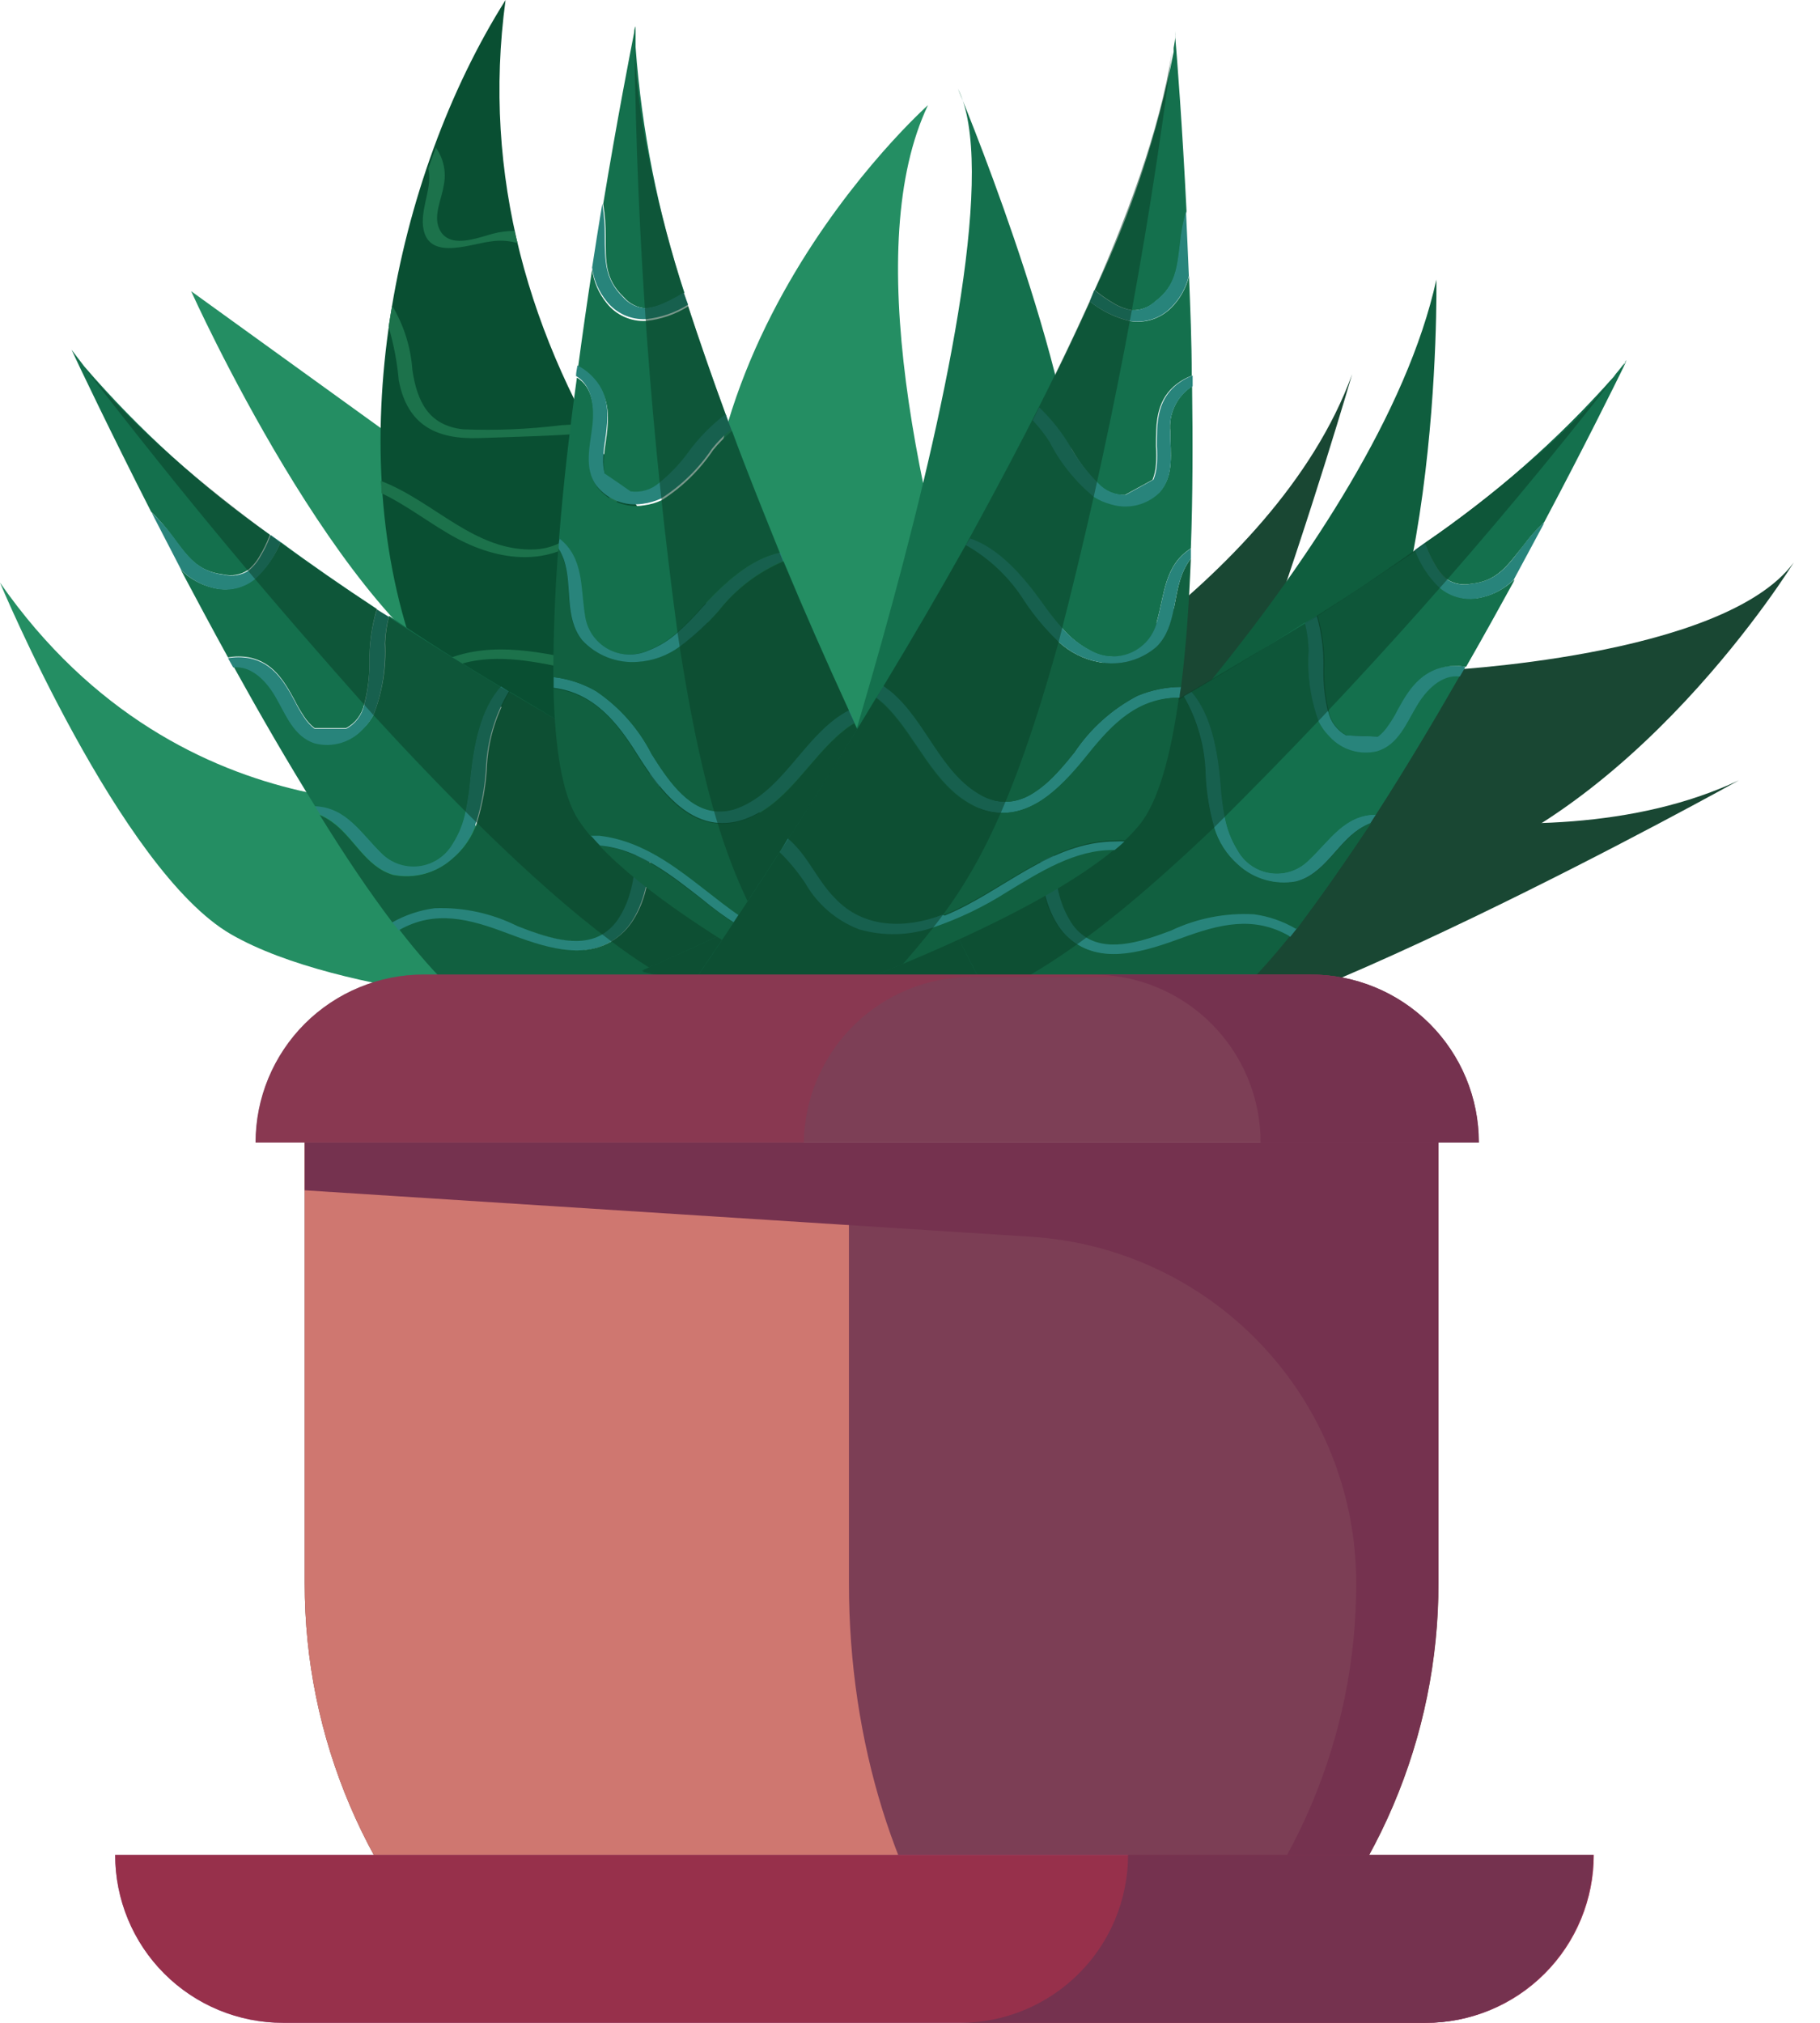 <svg width="54" height="60" viewBox="0 0 54 60" fill="none" xmlns="http://www.w3.org/2000/svg">
<path d="M13.796 14.501L5.672 8.638C5.672 8.638 10.14 18.571 14.31 20.46C18.481 22.349 14.31 14.549 14.31 14.549L13.796 14.501Z" fill="#248E63"/>
<path d="M13.711 23.739C13.711 23.739 5.465 25.129 0 17.282C0 17.282 3.576 25.824 6.855 27.713C10.134 29.602 16.984 29.899 16.984 29.899L13.711 23.739Z" fill="#248E63"/>
<path d="M36.553 23.145C36.553 23.145 45.477 26.026 51.595 23.145C51.595 23.145 36.951 31.289 32.78 31.104C28.61 30.918 36.553 23.145 36.553 23.145Z" fill="#194733"/>
<path d="M29.438 21.712C29.438 21.712 37.805 17.467 40.118 11.1C40.118 11.1 35.449 27.193 32.35 29.989C29.252 32.786 29.438 21.712 29.438 21.712Z" fill="#194733"/>
<path d="M53.219 16.687C53.219 16.687 48.444 24.46 41.922 26.121C35.401 27.782 33.55 26.461 33.55 26.461L42.681 19.892C42.681 19.892 51.128 19.521 53.219 16.687Z" fill="#194733"/>
<path d="M42.681 46.963V33.889H9.041V46.963C9.038 49.229 9.494 51.472 10.382 53.556C11.269 55.641 12.569 57.524 14.204 59.093H37.508C39.145 57.525 40.447 55.642 41.336 53.557C42.225 51.473 42.683 49.23 42.681 46.963V46.963Z" fill="#E6EFB9"/>
<path d="M42.681 46.963V33.889H9.041V46.963C9.038 49.229 9.494 51.472 10.382 53.556C11.269 55.641 12.569 57.524 14.204 59.093H37.508C39.145 57.525 40.447 55.642 41.336 53.557C42.225 51.473 42.683 49.23 42.681 46.963V46.963Z" fill="#75324F" fill-opacity="0.93"/>
<path d="M25.188 33.889H9.041V46.963C9.038 49.229 9.494 51.472 10.382 53.556C11.269 55.641 12.569 57.524 14.204 59.093H28.87C26.599 56.031 25.188 51.728 25.188 46.963V33.889Z" fill="#CF7770"/>
<path d="M9.041 33.889V35.306L30.61 36.685C33.22 36.854 35.668 38.01 37.456 39.917C39.245 41.825 40.241 44.343 40.24 46.958V46.958C40.243 49.224 39.788 51.466 38.9 53.551C38.013 55.636 36.713 57.519 35.078 59.087H37.508C39.144 57.519 40.445 55.636 41.333 53.551C42.221 51.467 42.678 49.224 42.676 46.958V33.889H9.041Z" fill="#75324F"/>
<path d="M12.416 19.669C10.034 13.361 11.689 5.253 15 0C14.294 5.205 15.695 10.044 18.47 14.374C21.001 18.21 24.28 21.496 28.111 24.036L24.636 26.121L12.416 19.669Z" fill="#094F32"/>
<path d="M15.355 7.211C15.095 7.135 14.822 7.119 14.554 7.163C13.886 7.248 12.58 7.789 12.543 6.59C12.543 6.017 12.824 5.529 12.708 4.998C12.782 4.786 12.856 4.579 12.931 4.377C13.046 4.539 13.126 4.723 13.167 4.918C13.207 5.112 13.206 5.313 13.164 5.508C13.106 5.895 12.862 6.372 13.021 6.76C13.286 7.412 14.14 7.062 14.613 6.935C14.824 6.878 15.041 6.85 15.26 6.85C15.295 6.981 15.327 7.101 15.355 7.211Z" fill="#1C724B"/>
<path d="M17.558 12.84C16.438 12.931 15.308 12.957 14.209 12.994C12.936 13.037 12.087 12.607 11.832 11.286C11.784 10.746 11.683 10.213 11.53 9.694C11.562 9.482 11.599 9.275 11.636 9.068C11.984 9.648 12.189 10.303 12.236 10.978C12.374 11.896 12.708 12.623 13.742 12.734C14.715 12.773 15.689 12.732 16.655 12.612L17.414 12.57L17.558 12.84Z" fill="#1C724B"/>
<path d="M18.597 14.57L18.454 14.708C18.168 15.016 17.924 15.361 17.621 15.663C16.48 16.82 14.926 16.698 13.567 15.976C12.793 15.562 12.108 15.005 11.318 14.629C11.318 14.507 11.318 14.384 11.291 14.262C12.883 14.862 14.093 16.385 15.891 16.295C17.08 16.226 17.648 15.111 18.47 14.374L18.597 14.57Z" fill="#1C724B"/>
<path d="M22.269 19.144C21.948 19.424 21.591 19.661 21.208 19.85C19.749 20.523 18.131 20.104 16.645 19.786C15.557 19.558 14.332 19.356 13.281 19.844C13.185 19.887 13.093 19.936 13.005 19.993L12.713 19.834C12.87 19.733 13.035 19.646 13.207 19.574C14.613 18.985 16.13 19.361 17.552 19.664C18.613 19.892 19.775 20.104 20.826 19.701C21.268 19.51 21.675 19.247 22.03 18.921L22.269 19.144Z" fill="#1C724B"/>
<path d="M26.148 22.635C25.702 22.926 25.223 23.163 24.721 23.341C23.235 23.872 22.068 22.985 20.582 22.927C20.073 22.906 19.565 22.998 19.096 23.198L18.868 23.076C19.7 22.704 20.63 22.607 21.521 22.8C22.556 23.023 23.495 23.521 24.572 23.166C25.05 22.998 25.501 22.76 25.909 22.46L26.148 22.635Z" fill="#1C724B"/>
<path d="M19.648 23.118C19.592 23.254 19.546 23.394 19.51 23.537C19.202 24.752 19.468 26.19 18.762 27.305C18.608 27.552 18.399 27.761 18.152 27.915C17.244 28.488 16.029 28.09 15.011 27.692C13.992 27.294 12.92 26.997 11.827 27.596L11.631 27.342C12.019 27.122 12.446 26.98 12.888 26.922C13.737 26.891 14.58 27.073 15.339 27.453C16.13 27.761 17.117 28.122 17.844 27.708C18.062 27.578 18.245 27.396 18.375 27.177C19.112 25.999 18.703 24.418 19.181 23.145C19.21 23.063 19.244 22.984 19.282 22.906L19.648 23.118Z" fill="#28847B"/>
<path d="M24.02 25.448C23.755 26.159 23.866 26.944 23.691 27.676C23.405 28.881 22.333 29.512 21.176 29.692H21.075C19.25 29.936 17.271 29.353 15.578 30.313C15.503 30.354 15.43 30.4 15.361 30.451C15.149 30.398 14.952 30.34 14.767 30.276C13.944 29.974 12.936 28.976 11.854 27.581C12.915 26.981 13.944 27.262 15.037 27.676C16.13 28.09 17.271 28.472 18.178 27.899C18.425 27.745 18.634 27.536 18.788 27.289C19.494 26.19 19.229 24.736 19.537 23.521C19.572 23.378 19.618 23.238 19.674 23.102C21.181 23.951 22.651 24.747 24.02 25.448Z" fill="#116040"/>
<path d="M11.18 18.062C11.026 18.578 10.952 19.115 10.962 19.653C10.963 20.074 10.909 20.493 10.803 20.9C10.769 21.047 10.704 21.185 10.613 21.305C10.521 21.425 10.405 21.524 10.272 21.595H9.333C9.21 21.499 9.104 21.382 9.02 21.25C8.918 21.097 8.826 20.938 8.744 20.773C8.426 20.184 8.097 19.643 7.391 19.5C7.184 19.463 6.972 19.463 6.765 19.5C6.277 18.613 5.81 17.738 5.364 16.9C5.625 17.16 5.951 17.343 6.309 17.43C6.524 17.488 6.75 17.494 6.968 17.447C7.186 17.4 7.389 17.301 7.561 17.16C7.894 16.861 8.155 16.491 8.325 16.077C9.222 16.74 10.182 17.404 11.18 18.062Z" fill="#14704D"/>
<path d="M14.873 20.38C14.273 21.044 14.071 22.094 13.971 23.07C13.944 23.405 13.896 23.739 13.827 24.068C13.762 24.419 13.628 24.754 13.435 25.055C13.33 25.233 13.185 25.385 13.012 25.499C12.839 25.612 12.642 25.684 12.437 25.709C12.231 25.733 12.023 25.71 11.828 25.641C11.633 25.572 11.456 25.458 11.312 25.309C10.718 24.726 10.283 23.967 9.36 23.93C8.532 22.603 7.71 21.181 6.93 19.77C7.46 19.712 7.927 20.2 8.182 20.64C8.49 21.171 8.712 21.829 9.354 22.025C9.605 22.089 9.868 22.085 10.116 22.013C10.364 21.941 10.588 21.804 10.766 21.616C10.896 21.491 11.005 21.346 11.089 21.187C11.35 20.511 11.466 19.788 11.429 19.064C11.438 18.796 11.477 18.529 11.546 18.268C12.623 19.001 13.742 19.706 14.873 20.38Z" fill="#14704D"/>
<path d="M8.007 15.86L7.975 15.939C7.904 16.123 7.817 16.301 7.715 16.47C7.625 16.639 7.502 16.788 7.354 16.91C7.247 16.981 7.126 17.029 6.999 17.051C6.872 17.073 6.742 17.068 6.617 17.038C5.858 16.947 5.555 16.507 5.115 15.913C4.928 15.649 4.716 15.404 4.484 15.18C3.279 12.814 2.313 10.787 2.122 10.373L2.499 10.867C4.123 12.751 5.973 14.428 8.007 15.86V15.86Z" fill="#14704D"/>
<path d="M19.293 22.922C19.255 23 19.221 23.079 19.192 23.161C18.714 24.434 19.123 26.015 18.385 27.193C18.256 27.412 18.073 27.594 17.855 27.724C17.128 28.138 16.141 27.777 15.35 27.469C14.591 27.089 13.748 26.907 12.899 26.939C12.457 26.996 12.03 27.138 11.641 27.358C10.941 26.434 10.214 25.352 9.487 24.174C9.604 24.225 9.716 24.287 9.821 24.36C10.49 24.816 10.835 25.707 11.662 25.952C11.967 26.013 12.281 26.003 12.581 25.923C12.881 25.843 13.159 25.695 13.392 25.49C13.755 25.202 14.022 24.812 14.162 24.37C14.314 23.868 14.409 23.35 14.443 22.826C14.471 22.01 14.705 21.215 15.122 20.513C16.502 21.351 17.918 22.163 19.293 22.922Z" fill="#116040"/>
<path d="M31.05 28.907C31.05 28.907 27.076 29.841 22.906 30.366C20.285 30.7 17.6 30.897 15.743 30.541C16.74 29.936 18.003 30.011 19.133 30.011C19.954 30.058 20.777 30.005 21.585 29.851C22.323 29.707 22.998 29.336 23.516 28.79C23.974 28.239 24.23 27.549 24.243 26.832C24.264 26.435 24.33 26.042 24.439 25.66C28.281 27.665 31.05 28.907 31.05 28.907Z" fill="#116040"/>
<path d="M8.325 16.077C8.161 16.493 7.906 16.867 7.577 17.17C7.405 17.312 7.202 17.41 6.984 17.458C6.766 17.505 6.54 17.499 6.325 17.441C5.967 17.354 5.641 17.17 5.38 16.91C5.073 16.321 4.781 15.748 4.5 15.207C4.735 15.425 4.95 15.665 5.142 15.923C5.566 16.502 5.884 16.958 6.643 17.048C6.768 17.079 6.898 17.083 7.025 17.061C7.152 17.04 7.273 16.992 7.381 16.921C7.529 16.799 7.651 16.649 7.741 16.48C7.843 16.311 7.93 16.134 8.001 15.95L8.033 15.87L8.325 16.077Z" fill="#28847B"/>
<path d="M11.535 18.295C11.467 18.555 11.428 18.822 11.418 19.091C11.455 19.814 11.34 20.537 11.079 21.213C10.994 21.373 10.885 21.518 10.755 21.643C10.578 21.831 10.353 21.968 10.105 22.04C9.857 22.111 9.594 22.116 9.344 22.052C8.712 21.855 8.479 21.192 8.171 20.667C7.917 20.226 7.476 19.738 6.919 19.797L6.765 19.521C6.972 19.484 7.184 19.484 7.391 19.521C8.097 19.664 8.426 20.205 8.744 20.794C8.826 20.959 8.918 21.119 9.02 21.272C9.104 21.404 9.21 21.52 9.333 21.616H10.272C10.405 21.545 10.521 21.446 10.613 21.326C10.704 21.206 10.769 21.068 10.803 20.922C10.909 20.514 10.963 20.095 10.962 19.675C10.952 19.136 11.026 18.599 11.18 18.083L11.535 18.295Z" fill="#28847B"/>
<path d="M15.095 20.513C14.678 21.215 14.445 22.01 14.416 22.826C14.382 23.35 14.288 23.868 14.135 24.37C14.006 24.803 13.753 25.188 13.408 25.479C13.175 25.684 12.897 25.832 12.597 25.912C12.297 25.992 11.983 26.002 11.678 25.941C10.851 25.713 10.506 24.821 9.837 24.349C9.732 24.276 9.62 24.214 9.503 24.163V24.163C9.45 24.084 9.402 23.999 9.349 23.914C10.272 23.951 10.707 24.71 11.302 25.294C11.446 25.442 11.622 25.556 11.817 25.625C12.012 25.694 12.221 25.717 12.426 25.693C12.632 25.668 12.829 25.596 13.002 25.483C13.175 25.369 13.319 25.218 13.424 25.039C13.618 24.739 13.751 24.403 13.817 24.052C13.885 23.723 13.933 23.39 13.96 23.055C14.061 22.078 14.262 21.028 14.862 20.364L15.095 20.513Z" fill="#28847B"/>
<path d="M24.423 25.66C24.314 26.042 24.248 26.435 24.227 26.832C24.225 27.556 23.974 28.257 23.516 28.817C22.998 29.363 22.323 29.734 21.585 29.878C20.777 30.031 19.954 30.085 19.133 30.037C18.003 30.037 16.74 29.952 15.743 30.568L15.361 30.494C15.43 30.443 15.503 30.396 15.578 30.356C17.271 29.395 19.25 29.979 21.075 29.735H21.176C22.333 29.554 23.405 28.923 23.691 27.718C23.866 26.986 23.755 26.201 24.02 25.49L24.423 25.66Z" fill="#28847B"/>
<path opacity="0.54" d="M31.051 28.907C31.051 28.907 27.076 29.841 22.906 30.366C21.18 29.841 19.563 29.01 18.131 27.915C15.764 26.153 13.042 23.352 11.058 21.187C7.975 17.722 5.619 14.931 2.489 10.877C5.264 14.347 11.042 18.083 14.862 20.38C20.264 23.596 26.832 26.976 31.051 28.907Z" fill="#0B422A"/>
<path d="M42.618 8.293C42.618 8.293 42.814 20.147 38.766 23.421C34.717 26.694 30.897 25.723 30.897 25.723C30.897 25.723 40.877 16.199 42.618 8.293Z" fill="#0F5E3E"/>
<path d="M27.533 3.12C27.533 3.12 18.544 11.116 21.526 21.197C24.508 31.279 29.92 33.019 29.92 33.019L33.942 33.396C33.942 33.396 23.612 11.371 27.533 3.12Z" fill="#248E63"/>
<path d="M28.419 2.626C28.419 2.626 31.671 10.379 31.99 14.894C32.308 19.409 27.384 29.655 27.384 29.655H22.853C22.853 29.655 30.7 7.147 28.419 2.626Z" fill="#14704D"/>
<path d="M30.536 23.198C30.594 23.331 30.64 23.47 30.674 23.612C30.96 24.837 30.674 26.265 31.369 27.39C31.516 27.642 31.719 27.856 31.963 28.016C32.865 28.594 34.086 28.212 35.115 27.835C36.144 27.459 37.211 27.167 38.267 27.782L38.463 27.527C38.078 27.302 37.653 27.156 37.211 27.098C36.364 27.05 35.52 27.216 34.754 27.581C33.958 27.883 32.971 28.228 32.25 27.803C32.029 27.676 31.846 27.493 31.719 27.273C30.997 26.09 31.427 24.514 30.966 23.23C30.938 23.148 30.906 23.069 30.87 22.991L30.536 23.198Z" fill="#28847B"/>
<path d="M26.137 25.463C26.387 26.18 26.27 26.96 26.434 27.692C26.7 28.902 27.766 29.549 28.918 29.745H29.018C30.838 30.021 32.828 29.459 34.51 30.446L34.722 30.584C34.924 30.543 35.123 30.488 35.316 30.419C36.144 30.127 37.163 29.146 38.272 27.766C37.211 27.151 36.187 27.416 35.12 27.819C34.054 28.222 32.87 28.578 31.968 28C31.724 27.84 31.521 27.625 31.374 27.373C30.684 26.27 30.966 24.821 30.679 23.596C30.645 23.454 30.599 23.316 30.541 23.182C29.018 24.02 27.501 24.779 26.137 25.463Z" fill="#116040"/>
<path d="M39.1 18.258C39.244 18.776 39.31 19.312 39.296 19.85C39.291 20.268 39.337 20.685 39.434 21.091C39.466 21.241 39.53 21.382 39.621 21.505C39.713 21.628 39.83 21.729 39.965 21.802L40.904 21.834C41.026 21.737 41.133 21.623 41.222 21.494C41.324 21.343 41.416 21.186 41.498 21.022C41.827 20.439 42.161 19.897 42.872 19.765C43.078 19.727 43.288 19.727 43.493 19.765C43.997 18.884 44.48 18.014 44.931 17.181C44.672 17.442 44.345 17.626 43.986 17.711C43.77 17.768 43.542 17.772 43.324 17.721C43.106 17.67 42.903 17.567 42.734 17.419C42.411 17.113 42.16 16.738 42.002 16.321C41.058 16.968 40.081 17.616 39.1 18.258Z" fill="#14704D"/>
<path d="M35.348 20.524C35.937 21.197 36.128 22.248 36.213 23.23C36.245 23.559 36.277 23.898 36.341 24.227C36.406 24.579 36.535 24.915 36.723 25.219C36.824 25.401 36.967 25.556 37.139 25.672C37.311 25.789 37.507 25.864 37.713 25.891C37.919 25.919 38.129 25.897 38.325 25.83C38.522 25.762 38.7 25.649 38.845 25.501C39.45 24.927 39.906 24.174 40.819 24.153C41.663 22.837 42.511 21.426 43.307 20.03C42.777 19.961 42.304 20.444 42.044 20.879C41.731 21.41 41.487 22.062 40.851 22.248C40.599 22.309 40.336 22.301 40.089 22.226C39.841 22.15 39.619 22.009 39.445 21.818C39.317 21.69 39.209 21.544 39.126 21.383C38.876 20.705 38.771 19.982 38.819 19.261C38.813 18.992 38.777 18.725 38.712 18.465C37.619 19.176 36.489 19.86 35.348 20.524Z" fill="#14704D"/>
<path d="M42.283 16.098L42.315 16.183C42.388 16.366 42.473 16.543 42.57 16.714C42.658 16.884 42.779 17.036 42.925 17.16C43.033 17.231 43.153 17.28 43.28 17.303C43.407 17.326 43.537 17.322 43.663 17.292C44.422 17.218 44.724 16.762 45.175 16.189C45.366 15.928 45.579 15.685 45.812 15.462C47.011 13.191 47.886 11.413 48.157 10.861C48.205 10.761 48.231 10.702 48.242 10.686V10.713C48.224 10.739 48.205 10.764 48.184 10.787C48.109 10.883 48.035 10.983 47.95 11.079L47.881 11.174C46.226 13.041 44.346 14.695 42.283 16.098Z" fill="#14704D"/>
<path d="M30.897 23.001C30.933 23.079 30.965 23.159 30.992 23.24C31.454 24.524 31.024 26.1 31.746 27.283C31.873 27.504 32.056 27.687 32.276 27.814C32.998 28.238 33.985 27.893 34.781 27.591C35.546 27.227 36.391 27.061 37.237 27.108C37.679 27.167 38.105 27.313 38.49 27.538C39.179 26.604 39.922 25.543 40.692 24.402C40.575 24.45 40.463 24.509 40.357 24.577C39.678 25.028 39.323 25.914 38.49 26.132C38.185 26.189 37.871 26.174 37.573 26.089C37.275 26.005 37 25.852 36.77 25.644C36.432 25.348 36.185 24.961 36.059 24.529C35.917 24.024 35.83 23.505 35.799 22.98C35.783 22.162 35.56 21.361 35.152 20.651C33.709 21.473 32.282 22.264 30.897 23.001Z" fill="#116040"/>
<path d="M19.059 28.822C19.059 28.822 23.017 29.814 27.177 30.414C29.798 30.78 32.483 30.992 34.34 30.69C33.348 30.069 32.085 30.111 30.955 30.122C30.135 30.155 29.314 30.089 28.509 29.926C27.775 29.781 27.106 29.41 26.594 28.864C26.14 28.299 25.898 27.594 25.909 26.869C25.892 26.471 25.832 26.076 25.729 25.692C21.845 27.596 19.059 28.822 19.059 28.822Z" fill="#116040"/>
<path d="M41.976 16.316C42.134 16.733 42.384 17.108 42.708 17.414C42.877 17.561 43.079 17.665 43.298 17.716C43.516 17.767 43.743 17.763 43.96 17.706C44.318 17.62 44.645 17.437 44.904 17.175C45.223 16.592 45.525 16.024 45.812 15.488C45.577 15.71 45.362 15.951 45.17 16.21C44.735 16.783 44.416 17.239 43.658 17.313C43.532 17.343 43.402 17.347 43.275 17.324C43.148 17.301 43.027 17.252 42.92 17.181C42.774 17.057 42.653 16.905 42.565 16.735C42.468 16.564 42.382 16.387 42.31 16.204L42.283 16.098L41.976 16.316Z" fill="#28847B"/>
<path d="M38.718 18.486C38.783 18.747 38.818 19.013 38.824 19.282C38.777 20.003 38.882 20.726 39.132 21.404C39.215 21.565 39.322 21.712 39.45 21.839C39.624 22.03 39.847 22.171 40.094 22.247C40.341 22.322 40.605 22.33 40.856 22.269C41.493 22.083 41.737 21.42 42.05 20.9C42.31 20.465 42.761 19.982 43.313 20.051L43.467 19.775C43.261 19.738 43.051 19.738 42.846 19.775C42.135 19.908 41.785 20.449 41.471 21.033C41.39 21.196 41.298 21.354 41.196 21.505C41.107 21.633 40.999 21.748 40.877 21.845L39.938 21.813C39.803 21.74 39.687 21.638 39.595 21.515C39.503 21.393 39.439 21.252 39.407 21.102C39.31 20.695 39.264 20.278 39.27 19.86C39.283 19.323 39.217 18.786 39.073 18.268L38.718 18.486Z" fill="#28847B"/>
<path d="M35.126 20.651C35.534 21.361 35.756 22.162 35.773 22.98C35.803 23.505 35.891 24.024 36.033 24.53C36.159 24.961 36.405 25.348 36.744 25.644C36.973 25.852 37.248 26.005 37.546 26.089C37.844 26.174 38.158 26.189 38.463 26.132C39.296 25.914 39.651 25.028 40.331 24.577C40.436 24.509 40.548 24.45 40.665 24.402C40.713 24.317 40.766 24.238 40.819 24.153C39.896 24.153 39.45 24.927 38.845 25.501C38.7 25.649 38.522 25.762 38.325 25.83C38.129 25.897 37.919 25.919 37.713 25.891C37.507 25.864 37.311 25.789 37.139 25.672C36.967 25.556 36.824 25.401 36.723 25.219C36.535 24.915 36.406 24.579 36.34 24.227C36.277 23.898 36.245 23.559 36.213 23.23C36.128 22.248 35.937 21.197 35.348 20.524L35.126 20.651Z" fill="#28847B"/>
<path d="M25.729 25.665C25.832 26.05 25.892 26.445 25.909 26.843C25.898 27.567 26.14 28.273 26.593 28.838C27.106 29.383 27.775 29.754 28.509 29.899C29.314 30.062 30.135 30.128 30.955 30.096C32.085 30.096 33.348 30.043 34.34 30.663L34.722 30.589L34.51 30.451C32.828 29.464 30.838 30.027 29.018 29.751H28.918C27.766 29.554 26.7 28.907 26.434 27.697C26.27 26.965 26.387 26.185 26.137 25.469L25.729 25.665Z" fill="#28847B"/>
<path opacity="0.54" d="M19.059 28.822C19.059 28.822 23.017 29.814 27.177 30.414C27.607 30.271 28.047 30.111 28.509 29.926C28.642 29.878 28.78 29.82 28.918 29.761L29.48 29.528C30.359 29.119 31.191 28.618 31.963 28.032L32.255 27.819C33.575 26.8 34.836 25.707 36.033 24.546L36.341 24.243C37.275 23.336 38.214 22.375 39.132 21.399L39.413 21.097C40.564 19.866 41.678 18.619 42.708 17.43L42.92 17.191C45.239 14.501 47.091 12.182 47.86 11.211C46.21 13.064 44.337 14.706 42.283 16.098L41.981 16.316C41.063 16.968 40.087 17.616 39.084 18.258L38.723 18.486C37.625 19.181 36.495 19.86 35.354 20.523L35.131 20.651C33.714 21.473 32.287 22.243 30.886 23.001L30.525 23.198C28.981 24.02 27.49 24.79 26.127 25.463L25.718 25.665C21.845 27.596 19.059 28.822 19.059 28.822Z" fill="#0B422A"/>
<path d="M30.53 23.192C30.589 23.326 30.635 23.464 30.669 23.606C30.955 24.832 30.669 26.259 31.353 27.384C31.502 27.636 31.707 27.851 31.953 28.01C32.849 28.594 34.075 28.217 35.099 27.84C36.123 27.464 37.221 27.172 38.282 27.787L38.484 27.533C38.1 27.306 37.674 27.158 37.232 27.098C36.384 27.051 35.538 27.217 34.77 27.58C33.979 27.878 32.987 28.223 32.266 27.793C32.054 27.663 31.88 27.48 31.762 27.262C31.04 26.073 31.475 24.498 31.013 23.214C30.988 23.132 30.956 23.052 30.918 22.975L30.53 23.192Z" fill="#28847B"/>
<path d="M26.127 25.448C26.376 26.164 26.259 26.944 26.418 27.681C26.684 28.891 27.75 29.538 28.902 29.735H29.002C30.822 30.011 32.812 29.453 34.489 30.446C34.563 30.487 34.634 30.533 34.701 30.584C34.904 30.54 35.104 30.485 35.301 30.419C36.123 30.127 37.147 29.151 38.256 27.766C37.195 27.151 36.171 27.416 35.072 27.819C33.974 28.223 32.823 28.573 31.926 27.989C31.68 27.829 31.475 27.615 31.326 27.363C30.642 26.259 30.928 24.811 30.642 23.585C30.609 23.443 30.563 23.305 30.504 23.171C28.986 24.01 27.495 24.768 26.127 25.448Z" fill="#116040"/>
<path d="M39.1 18.268C39.245 18.786 39.309 19.323 39.291 19.86C39.286 20.28 39.332 20.699 39.429 21.107C39.461 21.256 39.526 21.396 39.617 21.518C39.709 21.64 39.825 21.74 39.959 21.813L40.898 21.85C41.023 21.754 41.131 21.637 41.217 21.505C41.322 21.357 41.416 21.201 41.498 21.038C41.827 20.455 42.167 19.913 42.872 19.781C43.079 19.741 43.292 19.741 43.498 19.781C44.002 18.9 44.485 18.03 44.942 17.197C44.682 17.46 44.352 17.645 43.992 17.727C43.776 17.784 43.549 17.787 43.331 17.737C43.113 17.688 42.91 17.586 42.74 17.441C42.417 17.133 42.168 16.755 42.013 16.337C41.063 16.979 40.087 17.627 39.1 18.268Z" fill="#14704D"/>
<path d="M35.354 20.524C35.937 21.197 36.128 22.253 36.213 23.235C36.233 23.57 36.274 23.903 36.335 24.232C36.398 24.585 36.528 24.921 36.717 25.225C36.818 25.407 36.959 25.564 37.131 25.681C37.303 25.799 37.5 25.875 37.706 25.903C37.913 25.931 38.123 25.91 38.319 25.842C38.516 25.774 38.694 25.661 38.84 25.511C39.45 24.938 39.901 24.185 40.819 24.169C41.668 22.853 42.511 21.442 43.313 20.046C42.782 19.977 42.31 20.46 42.05 20.895C41.731 21.426 41.493 22.078 40.851 22.264C40.599 22.322 40.337 22.312 40.091 22.236C39.845 22.16 39.624 22.019 39.45 21.829C39.322 21.701 39.215 21.554 39.132 21.394C38.881 20.716 38.778 19.992 38.829 19.271C38.821 19.003 38.785 18.736 38.723 18.476C37.625 19.176 36.489 19.866 35.354 20.524Z" fill="#14704D"/>
<path d="M42.283 16.12L42.315 16.199C42.383 16.384 42.469 16.561 42.57 16.73C42.658 16.899 42.777 17.05 42.92 17.175C43.028 17.247 43.148 17.295 43.275 17.319C43.401 17.343 43.532 17.341 43.658 17.314C44.416 17.239 44.719 16.783 45.175 16.21C45.366 15.95 45.581 15.708 45.817 15.488C47.022 13.217 47.897 11.445 48.168 10.893L48.252 10.718L48.2 10.792L47.966 11.09L47.892 11.18C46.233 13.051 44.349 14.71 42.283 16.12V16.12Z" fill="#14704D"/>
<path d="M30.891 22.996C30.93 23.073 30.962 23.153 30.987 23.235C31.448 24.519 31.013 26.095 31.735 27.283C31.854 27.501 32.028 27.684 32.239 27.814C32.961 28.244 33.953 27.899 34.743 27.602C35.511 27.238 36.357 27.072 37.206 27.119C37.648 27.179 38.073 27.327 38.458 27.554C39.169 26.641 39.911 25.575 40.66 24.429C40.541 24.479 40.428 24.539 40.32 24.609C39.646 25.055 39.285 25.941 38.452 26.159C38.148 26.214 37.835 26.199 37.537 26.113C37.24 26.028 36.967 25.874 36.739 25.665C36.397 25.368 36.149 24.98 36.022 24.546C35.88 24.04 35.796 23.52 35.773 22.996C35.757 22.179 35.534 21.38 35.126 20.672C33.709 21.473 32.282 22.259 30.891 22.996Z" fill="#116040"/>
<path d="M19.043 28.79C19.043 28.79 23.001 29.793 27.161 30.382C29.777 30.759 32.467 30.971 34.319 30.674C33.332 30.053 32.064 30.09 30.939 30.101C30.119 30.133 29.298 30.067 28.493 29.904C27.76 29.757 27.091 29.387 26.578 28.843C26.125 28.278 25.885 27.572 25.898 26.848C25.882 26.45 25.821 26.055 25.718 25.67C21.829 27.57 19.043 28.79 19.043 28.79Z" fill="#116040"/>
<path d="M41.986 16.332C42.142 16.75 42.39 17.127 42.713 17.435C42.883 17.58 43.086 17.682 43.304 17.732C43.522 17.782 43.749 17.778 43.965 17.722C44.326 17.639 44.655 17.455 44.915 17.191L45.822 15.504C45.586 15.724 45.371 15.966 45.18 16.226C44.745 16.799 44.422 17.255 43.663 17.329C43.537 17.357 43.407 17.359 43.28 17.335C43.153 17.311 43.033 17.262 42.925 17.191C42.782 17.066 42.663 16.915 42.575 16.746C42.474 16.577 42.389 16.399 42.32 16.215L42.288 16.135L41.986 16.332Z" fill="#28847B"/>
<path d="M38.723 18.497C38.785 18.758 38.821 19.024 38.829 19.293C38.778 20.014 38.881 20.737 39.132 21.415C39.215 21.576 39.322 21.722 39.45 21.85C39.624 22.04 39.845 22.181 40.091 22.257C40.338 22.334 40.6 22.343 40.851 22.285C41.493 22.099 41.731 21.436 42.05 20.916C42.31 20.481 42.761 19.998 43.313 20.067L43.472 19.797C43.265 19.757 43.053 19.757 42.846 19.797C42.14 19.929 41.785 20.471 41.471 21.054C41.39 21.217 41.296 21.373 41.19 21.521C41.104 21.653 40.997 21.77 40.872 21.866L39.933 21.829C39.799 21.756 39.682 21.655 39.591 21.534C39.499 21.412 39.435 21.272 39.402 21.123C39.306 20.715 39.259 20.296 39.264 19.876C39.282 19.339 39.218 18.802 39.073 18.284L38.723 18.497Z" fill="#28847B"/>
<path d="M35.126 20.656C35.534 21.364 35.757 22.163 35.773 22.98C35.796 23.505 35.88 24.024 36.022 24.53C36.149 24.964 36.397 25.352 36.739 25.649C36.967 25.858 37.24 26.012 37.537 26.097C37.835 26.183 38.148 26.198 38.452 26.143C39.285 25.925 39.646 25.039 40.32 24.593C40.428 24.523 40.541 24.463 40.66 24.413L40.819 24.169C39.896 24.169 39.45 24.938 38.84 25.511C38.694 25.661 38.516 25.774 38.32 25.842C38.123 25.91 37.913 25.931 37.706 25.903C37.5 25.875 37.303 25.799 37.131 25.681C36.959 25.564 36.818 25.407 36.717 25.225C36.528 24.921 36.398 24.585 36.335 24.232C36.274 23.903 36.233 23.57 36.213 23.235C36.128 22.253 35.937 21.197 35.354 20.524L35.126 20.656Z" fill="#28847B"/>
<path d="M25.718 25.649C25.821 26.034 25.882 26.429 25.898 26.827C25.885 27.551 26.125 28.257 26.578 28.822C27.091 29.366 27.76 29.736 28.493 29.883C29.298 30.046 30.119 30.112 30.939 30.08C32.064 30.08 33.332 30.032 34.319 30.653L34.701 30.584C34.634 30.533 34.563 30.487 34.489 30.446C32.812 29.453 30.822 30.011 29.002 29.735H28.902C27.75 29.538 26.684 28.891 26.418 27.681C26.259 26.944 26.376 26.164 26.127 25.448L25.718 25.649Z" fill="#28847B"/>
<path opacity="0.54" d="M19.043 28.79C19.043 28.79 23.001 29.793 27.161 30.382C29.671 29.549 31.597 28.764 36.022 24.545C40.254 20.36 44.214 15.909 47.876 11.217C45.663 13.896 41.663 16.645 38.723 18.491C32.397 22.353 25.822 25.794 19.043 28.79V28.79Z" fill="#0B422A"/>
<path d="M25.352 21.436C25.224 21.509 25.103 21.594 24.991 21.691C24.02 22.487 23.373 23.813 22.152 24.275C21.881 24.383 21.589 24.429 21.298 24.407C20.237 24.323 19.473 23.272 18.9 22.359C18.327 21.447 17.637 20.555 16.427 20.401C16.427 20.301 16.427 20.189 16.427 20.083C16.87 20.135 17.298 20.276 17.685 20.497C18.384 20.968 18.951 21.609 19.335 22.359C19.786 23.076 20.364 23.951 21.197 24.047C21.441 24.074 21.687 24.039 21.914 23.946C23.208 23.415 23.819 21.919 24.965 21.181C25.037 21.135 25.111 21.093 25.187 21.054L25.352 21.436Z" fill="#28847B"/>
<path d="M27.485 25.909C26.848 26.323 26.471 27.018 25.893 27.501C24.949 28.302 23.712 28.196 22.651 27.634L22.566 27.586C20.948 26.7 19.706 25.049 17.791 24.816H17.536C17.402 24.659 17.278 24.495 17.165 24.323C16.682 23.596 16.464 22.2 16.422 20.423C17.632 20.577 18.29 21.41 18.895 22.381C19.5 23.352 20.226 24.344 21.293 24.429C21.584 24.45 21.876 24.404 22.147 24.296C23.367 23.834 24.015 22.508 24.986 21.712C25.097 21.616 25.218 21.53 25.347 21.457C26.084 23.028 26.811 24.535 27.485 25.909Z" fill="#116040"/>
<path d="M21.548 12.336C21.122 12.658 20.747 13.04 20.433 13.472C20.188 13.819 19.897 14.131 19.569 14.4C19.454 14.5 19.319 14.574 19.174 14.617C19.028 14.66 18.875 14.671 18.725 14.65C18.47 14.469 18.194 14.284 17.955 14.119C17.918 13.967 17.903 13.809 17.913 13.652C17.922 13.475 17.942 13.297 17.971 13.122C18.067 12.459 18.125 11.827 17.642 11.296C17.504 11.139 17.336 11.009 17.149 10.914C17.282 9.912 17.425 8.925 17.568 7.991C17.616 8.357 17.765 8.702 17.998 8.988C18.136 9.164 18.315 9.305 18.519 9.397C18.724 9.489 18.947 9.531 19.171 9.519C19.613 9.472 20.04 9.325 20.417 9.089C20.757 10.113 21.139 11.217 21.548 12.336Z" fill="#14704D"/>
<path d="M23.139 16.395C22.264 16.576 21.479 17.297 20.815 18.024C20.595 18.277 20.359 18.517 20.11 18.741C19.847 18.985 19.538 19.176 19.202 19.303C19.012 19.387 18.804 19.424 18.596 19.413C18.388 19.402 18.186 19.343 18.005 19.24C17.824 19.137 17.67 18.993 17.554 18.82C17.439 18.646 17.366 18.449 17.34 18.242C17.207 17.419 17.308 16.549 16.587 15.976C16.709 14.416 16.894 12.793 17.117 11.201C17.6 11.482 17.648 12.14 17.605 12.644C17.542 13.244 17.335 13.923 17.727 14.459C17.889 14.662 18.102 14.818 18.345 14.912C18.587 15.005 18.851 15.032 19.107 14.989C19.291 14.966 19.47 14.914 19.637 14.835C20.24 14.452 20.757 13.948 21.155 13.355C21.324 13.145 21.514 12.953 21.723 12.782C22.147 13.949 22.651 15.18 23.139 16.395Z" fill="#14704D"/>
<path d="M20.306 8.681L20.232 8.728C20.062 8.834 19.885 8.926 19.701 9.004C19.534 9.082 19.354 9.131 19.171 9.148C19.042 9.139 18.916 9.104 18.802 9.046C18.687 8.988 18.585 8.907 18.502 8.808C17.945 8.277 17.971 7.747 17.971 7.009C17.973 6.688 17.948 6.366 17.897 6.049C18.316 3.513 18.698 1.571 18.815 0.966C18.815 0.86 18.852 0.796 18.858 0.78V0.812C18.855 0.844 18.855 0.876 18.858 0.907C18.858 1.024 18.858 1.151 18.858 1.279V1.396C19.04 3.874 19.526 6.321 20.306 8.681V8.681Z" fill="#14704D"/>
<path d="M25.187 21.07C25.111 21.108 25.037 21.151 24.965 21.197C23.819 21.935 23.208 23.452 21.914 23.962C21.687 24.055 21.441 24.09 21.197 24.063C20.364 23.967 19.786 23.092 19.335 22.375C18.951 21.618 18.379 20.971 17.674 20.497C17.287 20.276 16.859 20.135 16.417 20.083C16.417 18.926 16.459 17.627 16.565 16.263C16.628 16.373 16.681 16.489 16.724 16.608C16.99 17.372 16.724 18.295 17.255 18.974C17.466 19.205 17.727 19.385 18.019 19.498C18.311 19.611 18.625 19.655 18.937 19.627C19.388 19.597 19.821 19.439 20.184 19.171C20.603 18.859 20.987 18.503 21.33 18.109C21.837 17.468 22.497 16.966 23.251 16.65C23.872 18.146 24.529 19.637 25.187 21.07Z" fill="#116040"/>
<path d="M31.082 32.865C31.082 32.865 27.331 31.273 23.654 29.204C21.346 27.91 19.07 26.44 17.791 25.087C18.953 25.193 19.913 25.989 20.826 26.678C21.457 27.203 22.151 27.648 22.89 28.005C23.566 28.33 24.326 28.437 25.065 28.313C25.765 28.132 26.383 27.718 26.816 27.14C27.07 26.832 27.358 26.554 27.676 26.312C29.607 30.202 31.082 32.865 31.082 32.865Z" fill="#116040"/>
<path d="M20.417 9.036C20.04 9.272 19.613 9.419 19.171 9.466C18.947 9.478 18.724 9.436 18.519 9.344C18.315 9.251 18.136 9.111 17.998 8.935C17.765 8.649 17.616 8.304 17.568 7.938C17.669 7.28 17.77 6.643 17.87 6.043C17.922 6.361 17.947 6.682 17.945 7.004C17.945 7.725 17.945 8.283 18.475 8.803C18.558 8.901 18.66 8.982 18.775 9.041C18.89 9.099 19.015 9.134 19.144 9.142C19.328 9.126 19.507 9.077 19.675 8.999C19.858 8.921 20.036 8.829 20.205 8.723L20.279 8.675L20.417 9.036Z" fill="#28847B"/>
<path d="M21.696 12.734C21.488 12.905 21.297 13.097 21.128 13.307C20.73 13.9 20.214 14.404 19.611 14.788C19.443 14.866 19.264 14.918 19.08 14.942C18.824 14.984 18.561 14.957 18.318 14.864C18.076 14.771 17.863 14.614 17.701 14.411C17.308 13.88 17.515 13.196 17.579 12.596C17.632 12.092 17.579 11.434 17.091 11.153C17.091 11.047 17.117 10.946 17.133 10.84C17.32 10.935 17.488 11.065 17.627 11.222C18.109 11.753 18.051 12.384 17.956 13.047C17.926 13.223 17.907 13.4 17.897 13.578C17.887 13.735 17.902 13.892 17.939 14.045C18.2 14.22 18.47 14.406 18.709 14.575C18.859 14.597 19.012 14.585 19.158 14.542C19.303 14.499 19.438 14.426 19.553 14.326C19.88 14.063 20.171 13.758 20.417 13.419C20.731 12.987 21.106 12.605 21.532 12.283L21.696 12.734Z" fill="#28847B"/>
<path d="M23.24 16.634C22.485 16.956 21.823 17.466 21.32 18.115C20.976 18.508 20.592 18.864 20.173 19.176C19.81 19.444 19.377 19.603 18.927 19.632C18.618 19.657 18.308 19.611 18.02 19.498C17.733 19.385 17.474 19.208 17.266 18.98C16.735 18.3 16.99 17.388 16.735 16.613C16.692 16.494 16.638 16.379 16.576 16.268V16.268C16.576 16.167 16.576 16.072 16.602 15.976C17.324 16.549 17.223 17.419 17.356 18.242C17.381 18.449 17.455 18.646 17.57 18.82C17.686 18.993 17.84 19.137 18.021 19.24C18.202 19.343 18.404 19.402 18.612 19.413C18.82 19.424 19.028 19.387 19.218 19.303C19.554 19.176 19.863 18.985 20.126 18.741C20.375 18.517 20.611 18.277 20.831 18.024C21.495 17.297 22.28 16.576 23.155 16.395C23.182 16.475 23.208 16.555 23.24 16.634Z" fill="#28847B"/>
<path d="M27.687 26.318C27.37 26.556 27.081 26.831 26.827 27.135C26.393 27.713 25.776 28.127 25.076 28.307C24.337 28.432 23.576 28.325 22.901 28C22.161 27.643 21.468 27.198 20.837 26.673C19.945 25.978 18.964 25.182 17.802 25.081C17.706 24.986 17.621 24.885 17.536 24.79H17.791C19.728 25.023 20.974 26.673 22.566 27.559L22.651 27.607C23.712 28.138 24.927 28.276 25.872 27.474C26.45 26.991 26.827 26.296 27.464 25.883L27.687 26.318Z" fill="#28847B"/>
<path opacity="0.54" d="M31.082 32.865C31.082 32.865 27.331 31.273 23.654 29.204C22.131 26.965 21.049 25.081 20.099 18.741C19.324 12.99 18.899 7.198 18.826 1.396C19.006 6.171 21.67 12.782 23.23 16.634C25.649 22.402 29.018 29.151 31.082 32.865Z" fill="#0B422A"/>
<path d="M26.01 20.699C26.127 20.787 26.237 20.884 26.339 20.99C27.214 21.892 27.708 23.283 28.864 23.882C29.12 24.024 29.406 24.102 29.698 24.11C30.759 24.153 31.64 23.192 32.313 22.354C32.987 21.516 33.778 20.704 34.998 20.693C34.998 20.593 35.025 20.481 35.041 20.375C34.596 20.378 34.156 20.468 33.746 20.64C32.993 21.034 32.35 21.61 31.878 22.317C31.348 22.975 30.674 23.781 29.835 23.781C29.59 23.782 29.349 23.72 29.135 23.601C27.909 22.948 27.474 21.372 26.424 20.502L26.217 20.348L26.01 20.699Z" fill="#28847B"/>
<path d="M23.378 24.896C23.962 25.378 24.259 26.111 24.773 26.663C25.622 27.565 26.869 27.575 27.957 27.156L28.047 27.119C29.756 26.424 31.178 24.933 33.125 24.922C33.21 24.917 33.295 24.917 33.38 24.922C33.528 24.785 33.666 24.638 33.794 24.482C34.356 23.813 34.733 22.45 34.977 20.693C33.757 20.693 33.008 21.463 32.292 22.354C31.576 23.245 30.743 24.153 29.676 24.11C29.384 24.102 29.099 24.024 28.843 23.882C27.686 23.283 27.193 21.892 26.318 20.991C26.216 20.885 26.106 20.787 25.989 20.699C25.102 22.195 24.206 23.612 23.378 24.896Z" fill="#116040"/>
<path d="M30.833 12.092C31.218 12.458 31.547 12.878 31.809 13.339C32.017 13.704 32.27 14.041 32.563 14.342C32.666 14.453 32.792 14.541 32.932 14.6C33.072 14.659 33.223 14.686 33.375 14.682L34.197 14.231C34.254 14.085 34.288 13.931 34.298 13.774C34.31 13.598 34.31 13.42 34.298 13.244C34.298 12.57 34.298 11.938 34.828 11.461C34.986 11.325 35.165 11.217 35.359 11.143C35.359 10.129 35.316 9.137 35.279 8.187C35.193 8.545 35.01 8.872 34.749 9.132C34.591 9.289 34.398 9.407 34.186 9.476C33.974 9.544 33.748 9.561 33.528 9.524C33.094 9.423 32.688 9.225 32.34 8.946C31.873 9.975 31.369 11.026 30.833 12.092Z" fill="#14704D"/>
<path d="M28.785 15.944C29.634 16.22 30.334 17.006 30.907 17.828C31.097 18.113 31.304 18.386 31.528 18.645C31.761 18.917 32.044 19.142 32.361 19.308C32.543 19.411 32.746 19.47 32.954 19.48C33.163 19.491 33.371 19.452 33.562 19.367C33.752 19.283 33.921 19.155 34.053 18.993C34.186 18.832 34.279 18.642 34.324 18.438C34.553 17.632 34.547 16.762 35.333 16.268C35.391 14.708 35.391 13.085 35.37 11.456C35.148 11.6 34.97 11.802 34.856 12.041C34.741 12.28 34.695 12.545 34.722 12.809C34.722 13.414 34.85 14.109 34.399 14.597C34.213 14.776 33.983 14.902 33.732 14.963C33.481 15.023 33.218 15.016 32.971 14.942C32.795 14.896 32.627 14.824 32.473 14.729C31.919 14.28 31.465 13.72 31.141 13.085C30.995 12.857 30.828 12.644 30.642 12.448C30.048 13.631 29.427 14.793 28.785 15.944Z" fill="#14704D"/>
<path d="M32.483 8.601L32.552 8.659C32.71 8.785 32.877 8.898 33.051 8.999C33.214 9.098 33.394 9.166 33.581 9.201C33.71 9.207 33.838 9.187 33.958 9.142C34.079 9.098 34.189 9.029 34.282 8.941C34.897 8.484 34.94 7.927 35.025 7.216C35.056 6.895 35.116 6.577 35.205 6.266C35.078 3.704 34.924 1.73 34.871 1.114C34.875 1.051 34.875 0.987 34.871 0.923C34.873 0.934 34.873 0.945 34.871 0.955C34.873 0.987 34.873 1.019 34.871 1.051C34.871 1.167 34.844 1.295 34.823 1.422V1.539C34.341 3.981 33.554 6.354 32.483 8.601V8.601Z" fill="#14704D"/>
<path d="M26.217 20.349L26.424 20.502C27.485 21.372 27.909 22.948 29.135 23.601C29.349 23.72 29.59 23.782 29.835 23.781C30.674 23.781 31.348 22.975 31.878 22.317C32.35 21.61 32.992 21.034 33.746 20.64C34.156 20.469 34.596 20.378 35.041 20.375C35.189 19.229 35.279 17.929 35.333 16.565C35.258 16.668 35.192 16.776 35.136 16.889C34.781 17.621 34.929 18.566 34.324 19.176C34.092 19.38 33.815 19.528 33.516 19.608C33.217 19.688 32.904 19.698 32.6 19.637C32.155 19.554 31.743 19.346 31.411 19.038C31.032 18.677 30.694 18.275 30.403 17.839C29.97 17.145 29.37 16.57 28.657 16.167C27.856 17.584 27.034 19.006 26.217 20.349Z" fill="#116040"/>
<path d="M19.011 31.38C19.011 31.38 22.922 30.212 26.795 28.589C29.236 27.57 31.666 26.371 33.093 25.172C31.926 25.172 30.86 25.824 29.91 26.408C29.22 26.849 28.478 27.206 27.703 27.469C26.993 27.712 26.226 27.731 25.506 27.522C24.834 27.263 24.271 26.779 23.914 26.153C23.694 25.822 23.439 25.514 23.155 25.235C20.778 28.923 19.011 31.38 19.011 31.38Z" fill="#116040"/>
<path d="M32.335 8.941C32.682 9.22 33.089 9.417 33.523 9.519C33.743 9.555 33.969 9.539 34.181 9.47C34.393 9.402 34.586 9.284 34.743 9.126C35.004 8.867 35.188 8.54 35.274 8.182C35.248 7.519 35.216 6.877 35.189 6.266C35.1 6.577 35.04 6.895 35.009 7.216C34.924 7.927 34.882 8.484 34.266 8.941C34.173 9.029 34.063 9.098 33.942 9.142C33.822 9.187 33.694 9.207 33.566 9.201C33.378 9.166 33.198 9.098 33.035 8.999C32.861 8.898 32.694 8.785 32.536 8.659L32.467 8.601L32.335 8.941Z" fill="#28847B"/>
<path d="M30.642 12.469C30.828 12.665 30.995 12.878 31.141 13.106C31.465 13.741 31.919 14.301 32.472 14.751C32.627 14.846 32.795 14.917 32.971 14.963C33.218 15.037 33.481 15.044 33.732 14.984C33.983 14.923 34.213 14.797 34.399 14.618C34.85 14.13 34.722 13.435 34.722 12.83C34.693 12.562 34.739 12.29 34.857 12.047C34.974 11.804 35.157 11.599 35.386 11.456C35.386 11.349 35.386 11.243 35.386 11.137C35.192 11.212 35.012 11.32 34.855 11.456C34.324 11.933 34.324 12.565 34.324 13.238C34.337 13.415 34.337 13.592 34.324 13.769C34.315 13.925 34.281 14.079 34.224 14.225L33.401 14.676C33.249 14.681 33.098 14.653 32.958 14.595C32.818 14.536 32.692 14.448 32.589 14.337C32.287 14.039 32.025 13.704 31.809 13.339C31.548 12.874 31.219 12.45 30.833 12.082L30.642 12.469Z" fill="#28847B"/>
<path d="M28.658 16.167C29.37 16.57 29.97 17.145 30.403 17.839C30.694 18.275 31.032 18.677 31.411 19.038C31.743 19.346 32.155 19.554 32.6 19.637C32.904 19.698 33.217 19.688 33.516 19.608C33.815 19.528 34.092 19.38 34.324 19.176C34.929 18.566 34.781 17.621 35.136 16.889C35.193 16.776 35.258 16.668 35.333 16.565V16.565C35.333 16.47 35.333 16.374 35.333 16.273C34.547 16.767 34.553 17.637 34.324 18.444C34.276 18.646 34.18 18.835 34.046 18.995C33.911 19.154 33.741 19.28 33.55 19.362C33.358 19.444 33.149 19.48 32.941 19.467C32.733 19.454 32.531 19.392 32.35 19.287C32.039 19.127 31.76 18.909 31.528 18.645C31.305 18.395 31.098 18.131 30.907 17.855C30.334 17.059 29.634 16.263 28.785 15.971L28.658 16.167Z" fill="#28847B"/>
<path d="M23.134 25.278C23.418 25.556 23.672 25.864 23.893 26.196C24.25 26.822 24.812 27.305 25.485 27.564C26.205 27.773 26.972 27.755 27.681 27.512C28.457 27.248 29.198 26.892 29.889 26.45C30.849 25.867 31.915 25.187 33.072 25.214C33.178 25.129 33.274 25.044 33.364 24.959C33.279 24.954 33.194 24.954 33.109 24.959C31.162 24.959 29.74 26.461 28.032 27.156L27.957 27.135C26.864 27.554 25.617 27.543 24.774 26.641C24.243 26.111 23.962 25.357 23.378 24.874L23.134 25.278Z" fill="#28847B"/>
<path opacity="0.54" d="M19.011 31.38C19.011 31.38 22.922 30.212 26.795 28.589C28.53 26.588 29.777 24.922 31.411 19.038C32.9 13.278 34.024 7.43 34.775 1.528C34.064 6.165 30.732 12.363 28.658 16.157C25.649 21.542 21.532 27.867 19.011 31.38Z" fill="#0B422A"/>
<path d="M43.875 33.889H7.582C7.582 33.235 7.711 32.586 7.962 31.981C8.213 31.377 8.58 30.827 9.043 30.364C9.507 29.902 10.056 29.535 10.662 29.285C11.267 29.035 11.915 28.906 12.57 28.907H38.893C39.547 28.906 40.196 29.035 40.801 29.285C41.406 29.535 41.956 29.902 42.419 30.364C42.882 30.827 43.25 31.377 43.501 31.981C43.751 32.586 43.88 33.235 43.88 33.889H43.875Z" fill="#7D3F56"/>
<path opacity="0.46" d="M28.817 28.976H39.715C39.438 28.929 39.158 28.906 38.877 28.907H12.57C11.248 28.907 9.981 29.432 9.047 30.366C8.112 31.301 7.588 32.568 7.588 33.889H23.85C23.868 32.583 24.399 31.335 25.328 30.416C26.257 29.497 27.51 28.98 28.817 28.976V28.976Z" fill="#97304B"/>
<path d="M38.877 28.907H32.42C33.074 28.906 33.722 29.035 34.327 29.285C34.932 29.535 35.481 29.902 35.944 30.365C36.407 30.828 36.774 31.377 37.024 31.982C37.274 32.587 37.403 33.235 37.402 33.889H43.875C43.875 33.234 43.746 32.584 43.494 31.979C43.243 31.373 42.875 30.823 42.41 30.361C41.946 29.898 41.395 29.531 40.788 29.282C40.182 29.032 39.532 28.905 38.877 28.907V28.907Z" fill="#75324F"/>
<path d="M3.417 55.018H47.287C47.288 55.672 47.159 56.32 46.909 56.925C46.659 57.53 46.292 58.08 45.829 58.542C45.366 59.005 44.817 59.372 44.212 59.622C43.607 59.872 42.959 60.001 42.304 60H8.399C7.745 60.001 7.097 59.872 6.492 59.622C5.887 59.372 5.338 59.005 4.875 58.542C4.412 58.08 4.045 57.53 3.795 56.925C3.545 56.32 3.416 55.672 3.417 55.018V55.018Z" fill="#B180B2"/>
<path d="M3.417 55.018H47.287C47.288 55.672 47.159 56.32 46.909 56.925C46.659 57.53 46.292 58.08 45.829 58.542C45.366 59.005 44.817 59.372 44.212 59.622C43.607 59.872 42.959 60.001 42.304 60H8.399C7.745 60.001 7.097 59.872 6.492 59.622C5.887 59.372 5.338 59.005 4.875 58.542C4.412 58.08 4.045 57.53 3.795 56.925C3.545 56.32 3.416 55.672 3.417 55.018V55.018Z" fill="#97304B"/>
<path d="M33.47 55.018C33.469 56.34 32.943 57.607 32.007 58.541C31.072 59.475 29.804 60 28.482 60H42.283C43.605 60 44.872 59.475 45.806 58.541C46.741 57.606 47.266 56.339 47.266 55.018H33.47Z" fill="#75324F"/>
</svg>
